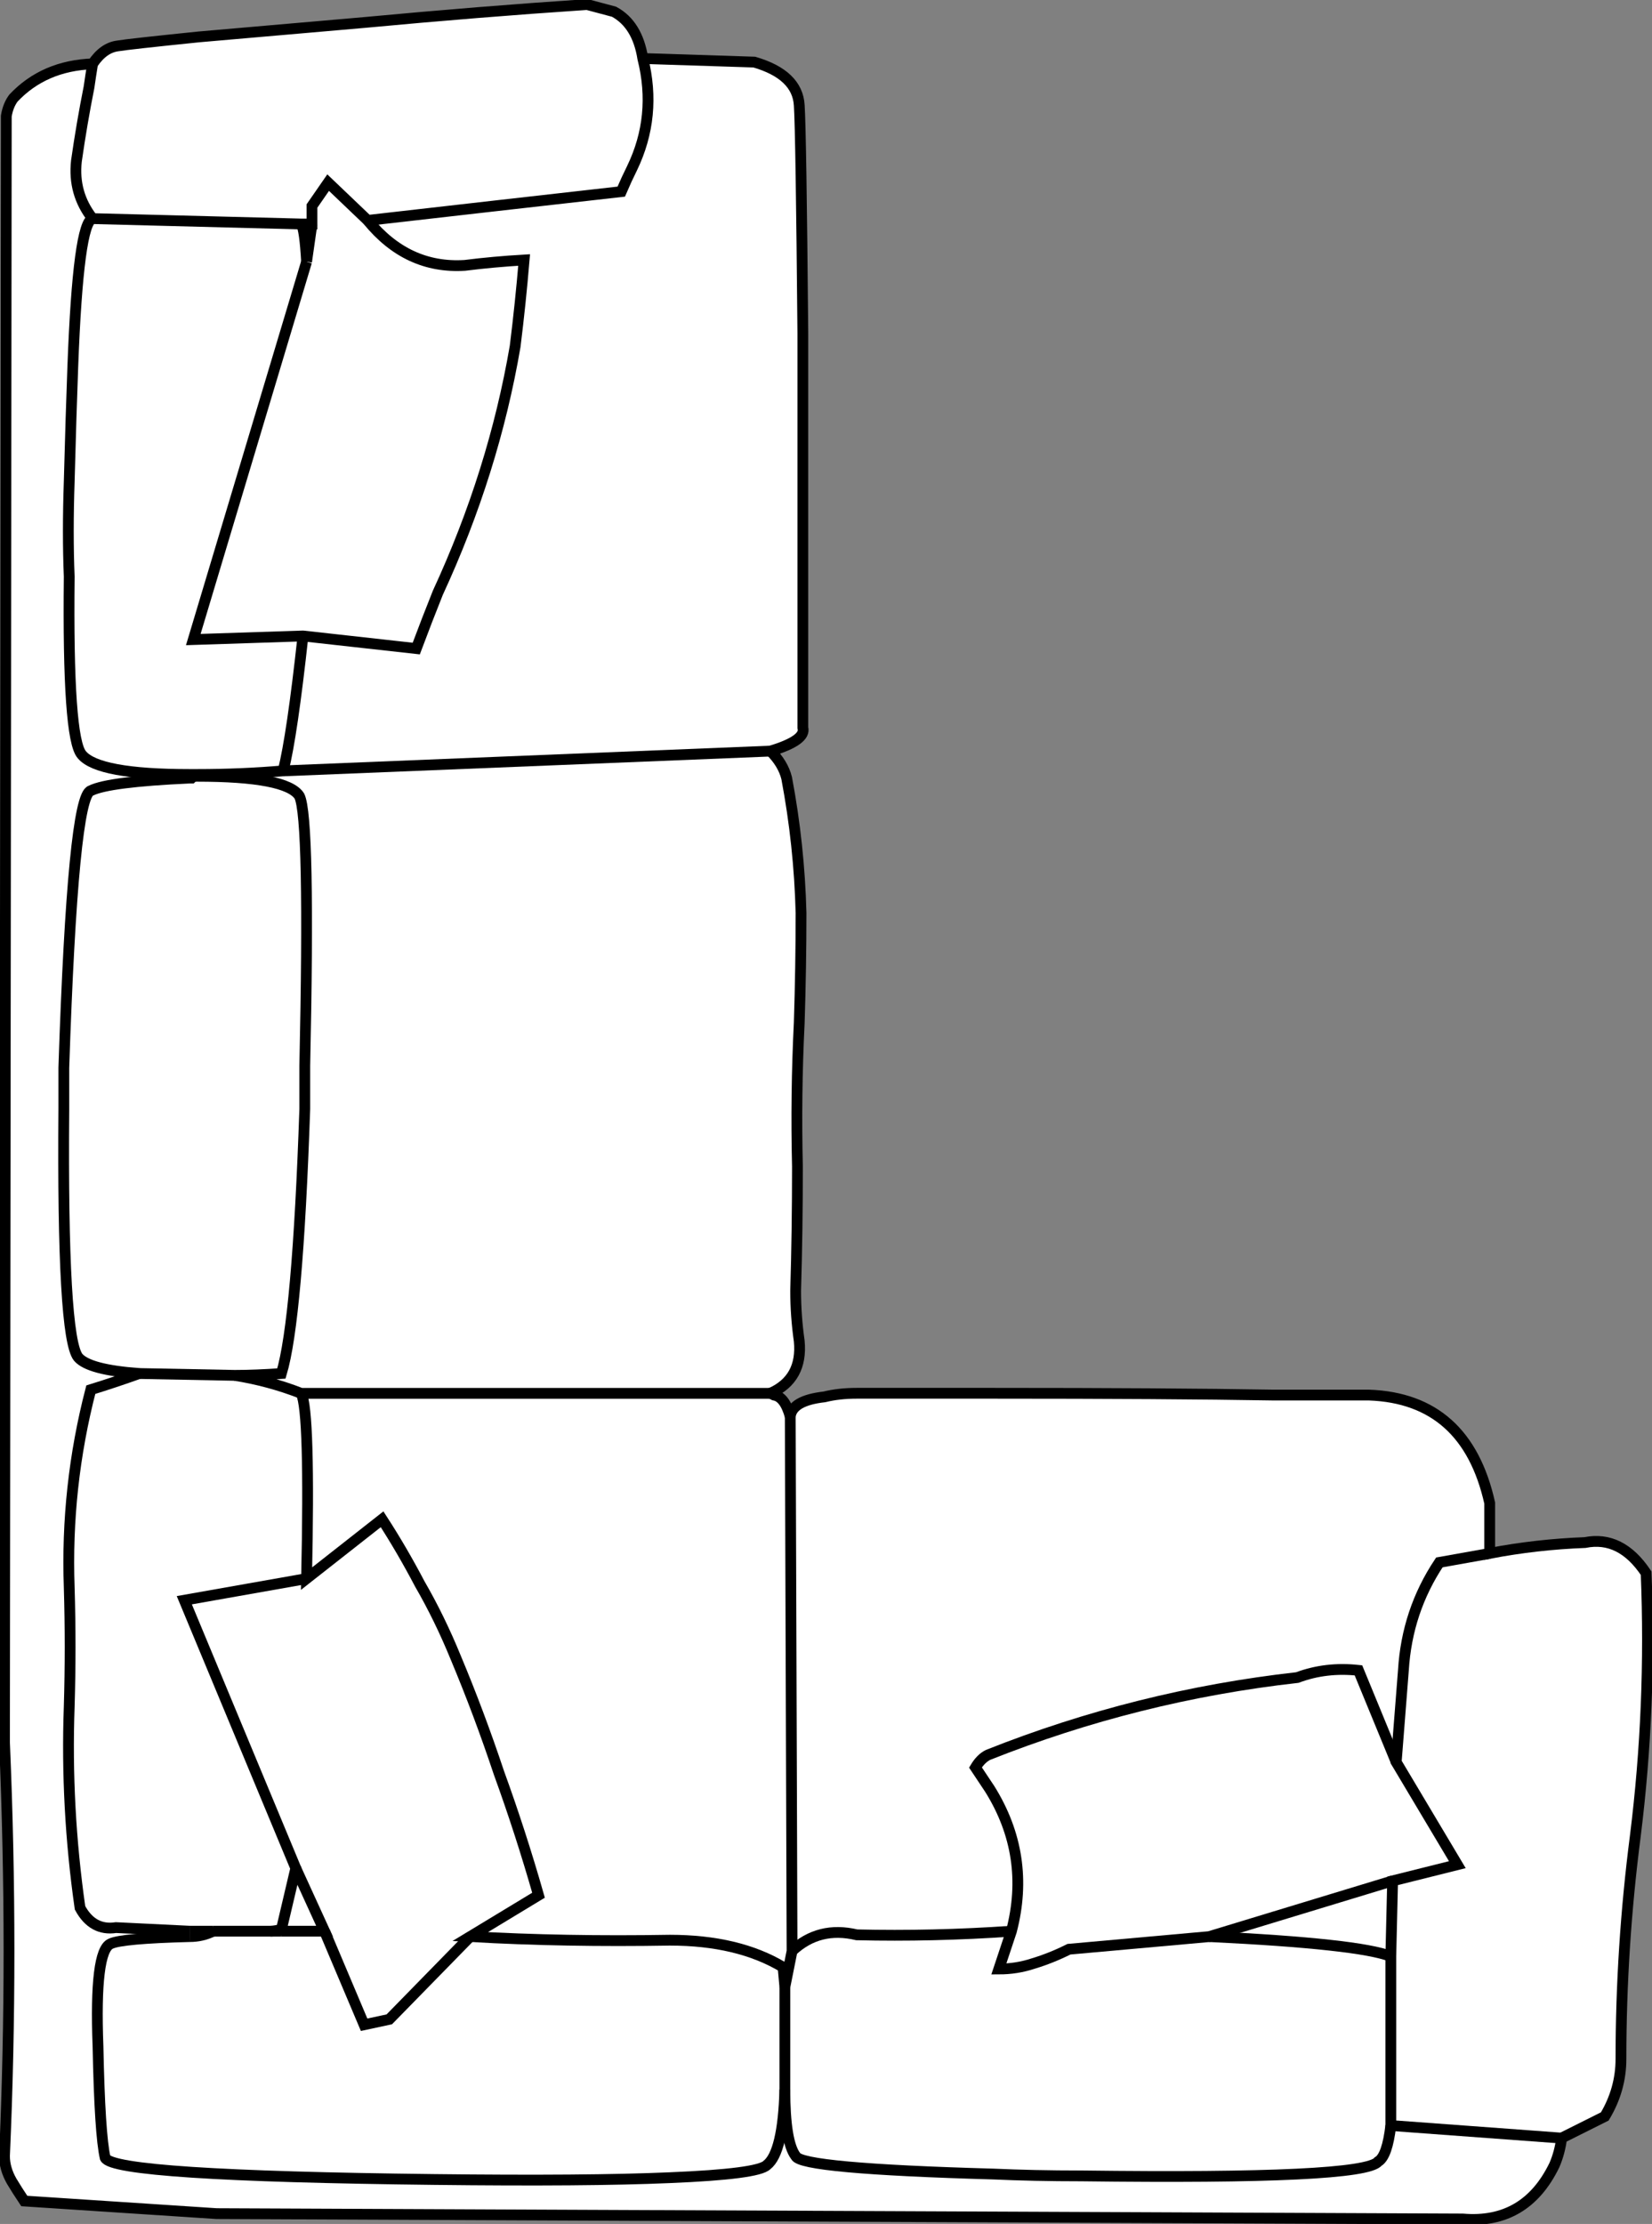 <svg version="1.1" id="Layer_1" xmlns="http://www.w3.org/2000/svg" xmlns:xlink="http://www.w3.org/1999/xlink" x="0px" y="0px" width="45.938px" height="61.813px" viewBox="0 0 45.938 61.813" enable-background="new 0 0 45.938 61.813" xml:space="preserve" class="ng-scope">
<rect x="0" y="0" width="45.938" height="61.813" fill="#808080" stroke="none"/>
<path fill-rule="evenodd" clip-rule="evenodd" fill="#FFFFFF" d="M2.575,1.776c-0.033,0.2-0.067,0.417-0.1,0.65
	c-0.133,0.667-0.25,1.35-0.35,2.05c-0.066,0.6,0.083,1.133,0.45,1.6l5.8,0.15l-5.8-0.15c-0.367-0.467-0.517-1-0.45-1.6
	c0.1-0.7,0.217-1.383,0.35-2.05C2.508,2.193,2.542,1.976,2.575,1.776z"></path>
<path fill-rule="evenodd" clip-rule="evenodd" fill="#FFFFFF" d="M8.675,6.226v-0.5l0.45-0.65l1.1,1.05
	c2.333-0.267,4.684-0.533,7.05-0.8c0.1-0.233,0.2-0.45,0.3-0.65c0.467-0.967,0.567-1.983,0.3-3.05c0.267,1.067,0.167,2.083-0.3,3.05
	c-0.1,0.2-0.2,0.417-0.3,0.65c-2.367,0.267-4.717,0.533-7.05,0.8l-1.1-1.05l-0.45,0.65V6.226h-0.3c0.067,0.1,0.117,0.45,0.15,1.05
	l-3.15,10.5l3.05-0.1l3.15,0.35c0.2-0.534,0.4-1.05,0.6-1.55c1.033-2.233,1.75-4.517,2.15-6.85c0.1-0.8,0.183-1.6,0.25-2.4
	c-0.567,0.033-1.117,0.083-1.65,0.15c-1.067,0.067-1.967-0.35-2.7-1.25c0.733,0.9,1.633,1.317,2.7,1.25
	c0.533-0.066,1.083-0.117,1.65-0.15c-0.067,0.8-0.15,1.6-0.25,2.4c-0.4,2.333-1.117,4.617-2.15,6.85c-0.2,0.5-0.4,1.017-0.6,1.55
	l-3.15-0.35l-3.05,0.1l3.15-10.5L8.675,6.226z"></path>
<path fill-rule="evenodd" clip-rule="evenodd" fill="#FFFFFF" d="M17.875,1.626l3.1,0.1c0.8,0.233,1.217,0.633,1.25,1.2
	c0.033,0.5,0.067,2.617,0.1,6.35c0,1.833,0,4.083,0,6.75c0,1.3,0,2.7,0,4.2c0.067,0.232-0.233,0.449-0.9,0.649
	c0.233,0.233,0.383,0.483,0.45,0.75c0.233,1.233,0.367,2.483,0.4,3.75c0,1-0.017,2.017-0.05,3.05c-0.066,1.334-0.083,2.667-0.05,4
	c0,1.2-0.017,2.351-0.05,3.45c0,0.467,0.034,0.934,0.1,1.4c0.067,0.7-0.2,1.183-0.8,1.45l0.1,0.05c0.2,0.033,0.35,0.233,0.45,0.6
	c0.033-0.3,0.35-0.483,0.95-0.55c0.267-0.066,0.566-0.1,0.9-0.1c1.333,0,2.6,0,3.8,0c3.2,0,5.8,0.016,7.8,0.05h2.65
	c1.8,0.066,2.917,1.066,3.35,3v1.399c0.867-0.166,1.75-0.266,2.65-0.3c0.667-0.134,1.233,0.15,1.7,0.851c0.1,2.467,0,4.899-0.3,7.3
	c-0.267,2.066-0.4,4.134-0.4,6.2c0,0.566-0.15,1.1-0.45,1.6l-1.2,0.6c-0.033,0.268-0.1,0.518-0.2,0.75
	c-0.533,1.101-1.383,1.601-2.55,1.5l-34.65-0.149l-5.35-0.351c-0.133-0.199-0.25-0.383-0.35-0.55c-0.133-0.233-0.2-0.466-0.2-0.7
	c0.167-3.766,0.167-7.6,0-11.5l0.05-45.2c0.033-0.2,0.1-0.367,0.2-0.5c0.567-0.6,1.3-0.917,2.2-0.95c0.2-0.3,0.433-0.467,0.7-0.5
	c0.2-0.034,0.95-0.117,2.25-0.25c1.133-0.1,2.667-0.233,4.6-0.4c2.133-0.2,4.2-0.367,6.2-0.5l0.75,0.2
	C17.508,0.56,17.775,0.993,17.875,1.626z"></path>
<path fill-rule="evenodd" clip-rule="evenodd" fill="#FFFFFF" d="M41.425,43.176l-1.4,0.25c-0.6,0.9-0.934,1.9-1,3
	c-0.067,0.834-0.133,1.684-0.2,2.551l1.7,2.85l-1.8,0.45l-0.05,2.1v4.7l4.75,0.35l-4.75-0.35v-4.7l0.05-2.1l1.8-0.45l-1.7-2.85
	c0.067-0.867,0.133-1.717,0.2-2.551c0.066-1.1,0.4-2.1,1-3L41.425,43.176z"></path>
<path fill-rule="evenodd" clip-rule="evenodd" fill="#FFFFFF" d="M38.825,48.977l-1.05-2.551c-0.6-0.066-1.167,0-1.7,0.2
	c-2.967,0.333-5.833,1.05-8.6,2.15c-0.133,0.066-0.25,0.183-0.35,0.35c0.133,0.2,0.267,0.4,0.4,0.601
	c0.767,1.232,0.966,2.55,0.6,3.949l-0.35,1.051c0.333,0,0.65-0.051,0.95-0.15c0.333-0.1,0.667-0.233,1-0.4l3.9-0.35l5.1-1.55
	l-5.1,1.55l-3.9,0.35c-0.333,0.167-0.667,0.301-1,0.4c-0.3,0.1-0.617,0.15-0.95,0.15l0.35-1.051c0.367-1.399,0.167-2.717-0.6-3.949
	c-0.133-0.2-0.267-0.4-0.4-0.601c0.1-0.167,0.217-0.283,0.35-0.35c2.767-1.101,5.633-1.817,8.6-2.15c0.533-0.2,1.1-0.267,1.7-0.2
	L38.825,48.977z"></path>
<path fill-rule="evenodd" clip-rule="evenodd" fill="#FFFFFF" d="M2.575,6.076c-0.267,0.067-0.45,1.433-0.55,4.1
	c-0.034,0.9-0.067,1.967-0.1,3.2c-0.033,0.967-0.033,1.85,0,2.65c-0.033,3,0.083,4.649,0.35,4.95c0.3,0.366,1.3,0.55,3,0.55
	c0.066,0,0.133,0,0.2,0c0.833,0,1.633-0.034,2.4-0.101c0.167-0.666,0.35-1.916,0.55-3.75c-0.2,1.833-0.383,3.083-0.55,3.75
	c-0.767,0.066-1.566,0.101-2.4,0.101c-0.066,0-0.133,0-0.2,0c-1.7,0-2.7-0.184-3-0.55c-0.267-0.301-0.383-1.95-0.35-4.95
	c-0.033-0.8-0.033-1.684,0-2.65c0.033-1.233,0.066-2.3,0.1-3.2C2.125,7.509,2.309,6.143,2.575,6.076z"></path>
<path fill-rule="evenodd" clip-rule="evenodd" fill="#FFFFFF" d="M5.275,53.676c-0.7-0.033-1.383-0.066-2.05-0.1
	c-0.433,0.066-0.767-0.117-1-0.55c-0.267-1.866-0.367-3.733-0.3-5.601c0.033-1.1,0.033-2.199,0-3.3c-0.067-1.866,0.133-3.7,0.6-5.5
	c0.433-0.134,0.883-0.283,1.35-0.45c-0.933-0.066-1.5-0.217-1.7-0.449c-0.3-0.367-0.434-2.667-0.4-6.9c0-0.367,0-0.75,0-1.15
	c0.167-5.033,0.417-7.6,0.75-7.699c0.333-0.167,1.25-0.283,2.75-0.351h0.05c0.033-0.033,0.083-0.05,0.15-0.05
	c1.667,0,2.617,0.184,2.85,0.55c0.2,0.4,0.25,2.9,0.15,7.5c0,0.4,0,0.8,0,1.2c-0.133,3.9-0.35,6.35-0.65,7.35
	c-0.467,0.033-0.9,0.051-1.3,0.051c0.633,0.1,1.25,0.266,1.85,0.5h13.05H8.375c-0.6-0.234-1.216-0.4-1.85-0.5
	c0.4,0,0.833-0.018,1.3-0.051c0.3-1,0.517-3.449,0.65-7.35c0-0.4,0-0.8,0-1.2c0.1-4.6,0.05-7.1-0.15-7.5
	c-0.233-0.366-1.183-0.55-2.85-0.55c-0.066,0-0.117,0.017-0.15,0.05h-0.05c-1.5,0.067-2.417,0.184-2.75,0.351
	c-0.333,0.1-0.583,2.666-0.75,7.699c0,0.4,0,0.783,0,1.15c-0.034,4.233,0.1,6.533,0.4,6.9c0.2,0.232,0.767,0.383,1.7,0.449
	c-0.466,0.167-0.917,0.316-1.35,0.45c-0.467,1.8-0.667,3.634-0.6,5.5c0.033,1.101,0.033,2.2,0,3.3
	c-0.067,1.867,0.033,3.734,0.3,5.601c0.233,0.433,0.567,0.616,1,0.55C3.892,53.609,4.575,53.643,5.275,53.676v0.15
	c0.233,0,0.45-0.05,0.65-0.15C5.758,53.676,5.542,53.676,5.275,53.676z"></path>
<path fill-rule="evenodd" clip-rule="evenodd" fill="#FFFFFF" d="M8.375,38.727c0.167,0.333,0.217,2.05,0.15,5.149l2.1-1.649
	c0.367,0.566,0.717,1.166,1.05,1.8c0.367,0.634,0.7,1.316,1,2.05c0.433,1.033,0.833,2.1,1.2,3.2c0.4,1.1,0.767,2.233,1.1,3.399
	l-1.9,1.15c1.767,0.1,3.617,0.133,5.55,0.1c1.267,0,2.317,0.25,3.15,0.75l0.05,0.551l0.2-1l-0.05-14.851l0.05,14.851l-0.2,1
	l-0.05-0.551c-0.833-0.5-1.883-0.75-3.15-0.75c-1.933,0.033-3.783,0-5.55-0.1l1.9-1.15c-0.333-1.166-0.7-2.3-1.1-3.399
	c-0.367-1.101-0.767-2.167-1.2-3.2c-0.3-0.733-0.633-1.416-1-2.05c-0.333-0.634-0.684-1.233-1.05-1.8l-2.1,1.649
	C8.592,40.776,8.542,39.06,8.375,38.727z"></path>
<path fill-rule="evenodd" clip-rule="evenodd" fill="#FFFFFF" d="M6.525,38.227l-2.65-0.051L6.525,38.227z"></path>
<path fill-rule="evenodd" clip-rule="evenodd" fill="#FFFFFF" d="M5.275,53.826c-1.267,0.033-2,0.1-2.2,0.2
	c-0.3,0.134-0.417,1.083-0.35,2.85c0.033,1.634,0.1,2.667,0.2,3.101c0.167,0.333,3.217,0.533,9.15,0.6
	c2.833,0.033,5.017,0.017,6.55-0.05c1.633-0.067,2.534-0.184,2.7-0.351c0.3-0.232,0.467-0.934,0.5-2.1v-2.85v2.85
	c-0.033,1.166-0.2,1.867-0.5,2.1c-0.167,0.167-1.067,0.283-2.7,0.351c-1.533,0.066-3.716,0.083-6.55,0.05
	c-5.933-0.066-8.983-0.267-9.15-0.6c-0.1-0.434-0.167-1.467-0.2-3.101c-0.066-1.767,0.05-2.716,0.35-2.85
	C3.275,53.926,4.008,53.859,5.275,53.826z"></path>
<path fill-rule="evenodd" clip-rule="evenodd" fill="#FFFFFF" d="M7.525,53.676h-1.6H7.525c0.072,0,0.172,0,0.3,0h1.2l-0.8-1.75
	l0.8,1.75h-1.2v-0.05l0.4-1.7l-3.1-7.449l3.4-0.601l-3.4,0.601l3.1,7.449l-0.4,1.7C7.698,53.658,7.598,53.675,7.525,53.676z"></path>
<path fill-rule="evenodd" clip-rule="evenodd" fill="#FFFFFF" d="M28.125,53.676c-1.466,0.101-2.9,0.134-4.3,0.101
	c-0.7-0.167-1.3-0.017-1.8,0.45c0.5-0.467,1.1-0.617,1.8-0.45C25.225,53.81,26.659,53.776,28.125,53.676z"></path>
<path fill-rule="evenodd" clip-rule="evenodd" fill="#FFFFFF" d="M7.875,21.426l13.55-0.55L7.875,21.426z"></path>
<path fill-rule="evenodd" clip-rule="evenodd" fill="#FFFFFF" d="M21.825,58.076c0,0.967,0.1,1.584,0.3,1.85
	c0.1,0.234,1.934,0.4,5.5,0.5c0.733,0.033,1.55,0.051,2.45,0.051c5.233,0.066,7.983-0.066,8.25-0.4c0.167-0.1,0.283-0.434,0.35-1
	c-0.067,0.566-0.184,0.9-0.35,1c-0.267,0.334-3.017,0.467-8.25,0.4c-0.9,0-1.717-0.018-2.45-0.051c-3.566-0.1-5.4-0.266-5.5-0.5
	C21.925,59.66,21.825,59.043,21.825,58.076z"></path>
<polygon fill-rule="evenodd" clip-rule="evenodd" fill="#FFFFFF" points="13.075,53.826 10.825,56.126 10.125,56.276 9.025,53.676 
	10.125,56.276 10.825,56.126 "></polygon>
<path fill-rule="evenodd" clip-rule="evenodd" fill="#FFFFFF" d="M33.625,53.826c2.767,0.133,4.45,0.316,5.05,0.55
	C38.075,54.143,36.392,53.959,33.625,53.826z"></path>
<path fill-rule="evenodd" clip-rule="evenodd" fill="none" stroke="#383635" stroke-width="0.3" d="M2.575,1.776
	c-0.033,0.2-0.067,0.417-0.1,0.65c-0.133,0.667-0.25,1.35-0.35,2.05c-0.066,0.6,0.083,1.133,0.45,1.6l5.8,0.15h0.3v-0.5l0.45-0.65
	l1.1,1.05c2.333-0.267,4.684-0.533,7.05-0.8c0.1-0.233,0.2-0.45,0.3-0.65c0.467-0.967,0.567-1.983,0.3-3.05
	c-0.1-0.633-0.367-1.066-0.8-1.3l-0.75-0.2c-2,0.133-4.067,0.3-6.2,0.5c-1.933,0.167-3.466,0.3-4.6,0.4
	c-1.3,0.133-2.05,0.216-2.25,0.25C3.008,1.31,2.775,1.476,2.575,1.776z" style="stroke: rgb(0, 0, 0);"></path>
<path fill-rule="evenodd" clip-rule="evenodd" fill="none" stroke="#383635" stroke-width="0.3" d="M17.875,1.626l3.1,0.1
	c0.8,0.233,1.217,0.633,1.25,1.2c0.033,0.5,0.067,2.617,0.1,6.35c0,1.833,0,4.083,0,6.75c0,1.3,0,2.7,0,4.2
	c0.067,0.232-0.233,0.449-0.9,0.649c0.233,0.233,0.383,0.483,0.45,0.75c0.233,1.233,0.367,2.483,0.4,3.75c0,1-0.017,2.017-0.05,3.05
	c-0.066,1.334-0.083,2.667-0.05,4c0,1.2-0.017,2.351-0.05,3.45c0,0.467,0.034,0.934,0.1,1.4c0.067,0.7-0.2,1.183-0.8,1.45l0.1,0.05
	c0.2,0.033,0.35,0.233,0.45,0.6c0.033-0.3,0.35-0.483,0.95-0.55c0.267-0.066,0.566-0.1,0.9-0.1c1.333,0,2.6,0,3.8,0
	c3.2,0,5.8,0.016,7.8,0.05h2.65c1.8,0.066,2.917,1.066,3.35,3v1.399c0.867-0.166,1.75-0.266,2.65-0.3
	c0.667-0.134,1.233,0.15,1.7,0.851c0.1,2.467,0,4.899-0.3,7.3c-0.267,2.066-0.4,4.134-0.4,6.2c0,0.566-0.15,1.1-0.45,1.6l-1.2,0.6
	c-0.033,0.268-0.1,0.518-0.2,0.75c-0.533,1.101-1.383,1.601-2.55,1.5l-34.65-0.149l-5.35-0.351c-0.133-0.199-0.25-0.383-0.35-0.55
	c-0.133-0.233-0.2-0.466-0.2-0.7c0.167-3.766,0.167-7.6,0-11.5l0.05-45.2c0.033-0.2,0.1-0.367,0.2-0.5c0.567-0.6,1.3-0.917,2.2-0.95
	" style="stroke: rgb(0, 0, 0);"></path>
<path fill-rule="evenodd" clip-rule="evenodd" fill="none" stroke="#383635" stroke-width="0.3" d="M41.425,43.176l-1.4,0.25
	c-0.6,0.9-0.934,1.9-1,3c-0.067,0.834-0.133,1.684-0.2,2.551l1.7,2.85l-1.8,0.45l-0.05,2.1v4.7l4.75,0.35" style="stroke: rgb(0, 0, 0);"></path>
<path fill-rule="evenodd" clip-rule="evenodd" fill="none" stroke="#383635" stroke-width="0.3" d="M38.825,48.977l-1.05-2.551
	c-0.6-0.066-1.167,0-1.7,0.2c-2.967,0.333-5.833,1.05-8.6,2.15c-0.133,0.066-0.25,0.183-0.35,0.35c0.133,0.2,0.267,0.4,0.4,0.601
	c0.767,1.232,0.966,2.55,0.6,3.949l-0.35,1.051c0.333,0,0.65-0.051,0.95-0.15c0.333-0.1,0.667-0.233,1-0.4l3.9-0.35l5.1-1.55" style="stroke: rgb(0, 0, 0);"></path>
<path fill-rule="evenodd" clip-rule="evenodd" fill="none" stroke="#383635" stroke-width="0.3" d="M8.525,7.276l-3.15,10.5
	l3.05-0.1l3.15,0.35c0.2-0.534,0.4-1.05,0.6-1.55c1.033-2.233,1.75-4.517,2.15-6.85c0.1-0.8,0.183-1.6,0.25-2.4
	c-0.567,0.033-1.117,0.083-1.65,0.15c-1.067,0.067-1.967-0.35-2.7-1.25" style="stroke: rgb(0, 0, 0);"></path>
<path fill-rule="evenodd" clip-rule="evenodd" fill="none" stroke="#383635" stroke-width="0.3" d="M2.575,6.076
	c-0.267,0.067-0.45,1.433-0.55,4.1c-0.034,0.9-0.067,1.967-0.1,3.2c-0.033,0.967-0.033,1.85,0,2.65c-0.033,3,0.083,4.649,0.35,4.95
	c0.3,0.366,1.3,0.55,3,0.55c0.066,0,0.133,0,0.2,0c0.833,0,1.633-0.034,2.4-0.101c0.167-0.666,0.35-1.916,0.55-3.75" style="stroke: rgb(0, 0, 0);"></path>
<path fill-rule="evenodd" clip-rule="evenodd" fill="none" stroke="#383635" stroke-width="0.3" d="M5.275,53.676
	c-0.7-0.033-1.383-0.066-2.05-0.1c-0.433,0.066-0.767-0.117-1-0.55c-0.267-1.866-0.367-3.733-0.3-5.601c0.033-1.1,0.033-2.199,0-3.3
	c-0.067-1.866,0.133-3.7,0.6-5.5c0.433-0.134,0.883-0.283,1.35-0.45c-0.933-0.066-1.5-0.217-1.7-0.449
	c-0.3-0.367-0.434-2.667-0.4-6.9c0-0.367,0-0.75,0-1.15c0.167-5.033,0.417-7.6,0.75-7.699c0.333-0.167,1.25-0.283,2.75-0.351h0.05
	c0.033-0.033,0.083-0.05,0.15-0.05c1.667,0,2.617,0.184,2.85,0.55c0.2,0.4,0.25,2.9,0.15,7.5c0,0.4,0,0.8,0,1.2
	c-0.133,3.9-0.35,6.35-0.65,7.35c-0.467,0.033-0.9,0.051-1.3,0.051c0.633,0.1,1.25,0.266,1.85,0.5h13.05" style="stroke: rgb(0, 0, 0);"></path>
<path fill-rule="evenodd" clip-rule="evenodd" fill="none" stroke="#383635" stroke-width="0.3" d="M8.375,38.727
	c0.167,0.333,0.217,2.05,0.15,5.149l2.1-1.649c0.367,0.566,0.717,1.166,1.05,1.8c0.367,0.634,0.7,1.316,1,2.05
	c0.433,1.033,0.833,2.1,1.2,3.2c0.4,1.1,0.767,2.233,1.1,3.399l-1.9,1.15c1.767,0.1,3.617,0.133,5.55,0.1
	c1.267,0,2.317,0.25,3.15,0.75l0.05,0.551l0.2-1l-0.05-14.851" style="stroke: rgb(0, 0, 0);"></path>
<line fill-rule="evenodd" clip-rule="evenodd" fill="none" stroke="#383635" stroke-width="0.3" x1="6.525" y1="38.227" x2="3.875" y2="38.176" style="stroke: rgb(0, 0, 0);"></line>
<path fill-rule="evenodd" clip-rule="evenodd" fill="none" stroke="#383635" stroke-width="0.3" d="M5.275,53.826
	c-1.267,0.033-2,0.1-2.2,0.2c-0.3,0.134-0.417,1.083-0.35,2.85c0.033,1.634,0.1,2.667,0.2,3.101c0.167,0.333,3.217,0.533,9.15,0.6
	c2.833,0.033,5.017,0.017,6.55-0.05c1.633-0.067,2.534-0.184,2.7-0.351c0.3-0.232,0.467-0.934,0.5-2.1v-2.85" style="stroke: rgb(0, 0, 0);"></path>
<path fill-rule="evenodd" clip-rule="evenodd" fill="none" stroke="#383635" stroke-width="0.3" d="M5.275,53.826
	c0.233,0,0.45-0.05,0.65-0.15c-0.167,0-0.383,0-0.65,0" style="stroke: rgb(0, 0, 0);"></path>
<path fill-rule="evenodd" clip-rule="evenodd" fill="none" stroke="#383635" stroke-width="0.3" d="M7.525,53.676
	c0.073-0.001,0.173-0.018,0.3-0.05l0.4-1.7l-3.1-7.449l3.4-0.601" style="stroke: rgb(0, 0, 0);"></path>
<polyline fill-rule="evenodd" clip-rule="evenodd" fill="none" stroke="#383635" stroke-width="0.3" points="7.825,53.676 
	9.025,53.676 8.225,51.926 " style="stroke: rgb(0, 0, 0);"></polyline>
<polyline fill-rule="evenodd" clip-rule="evenodd" fill="none" stroke="#383635" stroke-width="0.3" points="13.075,53.826 
	10.825,56.126 10.125,56.276 9.025,53.676 " style="stroke: rgb(0, 0, 0);"></polyline>
<path fill-rule="evenodd" clip-rule="evenodd" fill="none" stroke="#383635" stroke-width="0.3" d="M7.825,53.676
	c-0.127,0-0.228,0-0.3,0h-1.6" style="stroke: rgb(0, 0, 0);"></path>
<path fill-rule="evenodd" clip-rule="evenodd" fill="none" stroke="#383635" stroke-width="0.3" d="M28.125,53.676
	c-1.466,0.101-2.9,0.134-4.3,0.101c-0.7-0.167-1.3-0.017-1.8,0.45" style="stroke: rgb(0, 0, 0);"></path>
<line fill-rule="evenodd" clip-rule="evenodd" fill="none" stroke="#383635" stroke-width="0.3" x1="7.875" y1="21.426" x2="21.425" y2="20.876" style="stroke: rgb(0, 0, 0);"></line>
<path fill-rule="evenodd" clip-rule="evenodd" fill="none" stroke="#383635" stroke-width="0.3" d="M21.825,58.076
	c0,0.967,0.1,1.584,0.3,1.85c0.1,0.234,1.934,0.4,5.5,0.5c0.733,0.033,1.55,0.051,2.45,0.051c5.233,0.066,7.983-0.066,8.25-0.4
	c0.167-0.1,0.283-0.434,0.35-1" style="stroke: rgb(0, 0, 0);"></path>
<path fill-rule="evenodd" clip-rule="evenodd" fill="none" stroke="#383635" stroke-width="0.3" d="M33.625,53.826
	c2.767,0.133,4.45,0.316,5.05,0.55" style="stroke: rgb(0, 0, 0);"></path>
<path fill-rule="evenodd" clip-rule="evenodd" fill="none" stroke="#383635" stroke-width="0.3" d="M8.525,7.276
	c-0.034-0.6-0.083-0.95-0.15-1.05" style="stroke: rgb(0, 0, 0);"></path>
<line fill-rule="evenodd" clip-rule="evenodd" fill="none" stroke="#383635" stroke-width="0.3" x1="8.675" y1="6.226" x2="8.525" y2="7.276" style="stroke: rgb(0, 0, 0);"></line>
</svg>